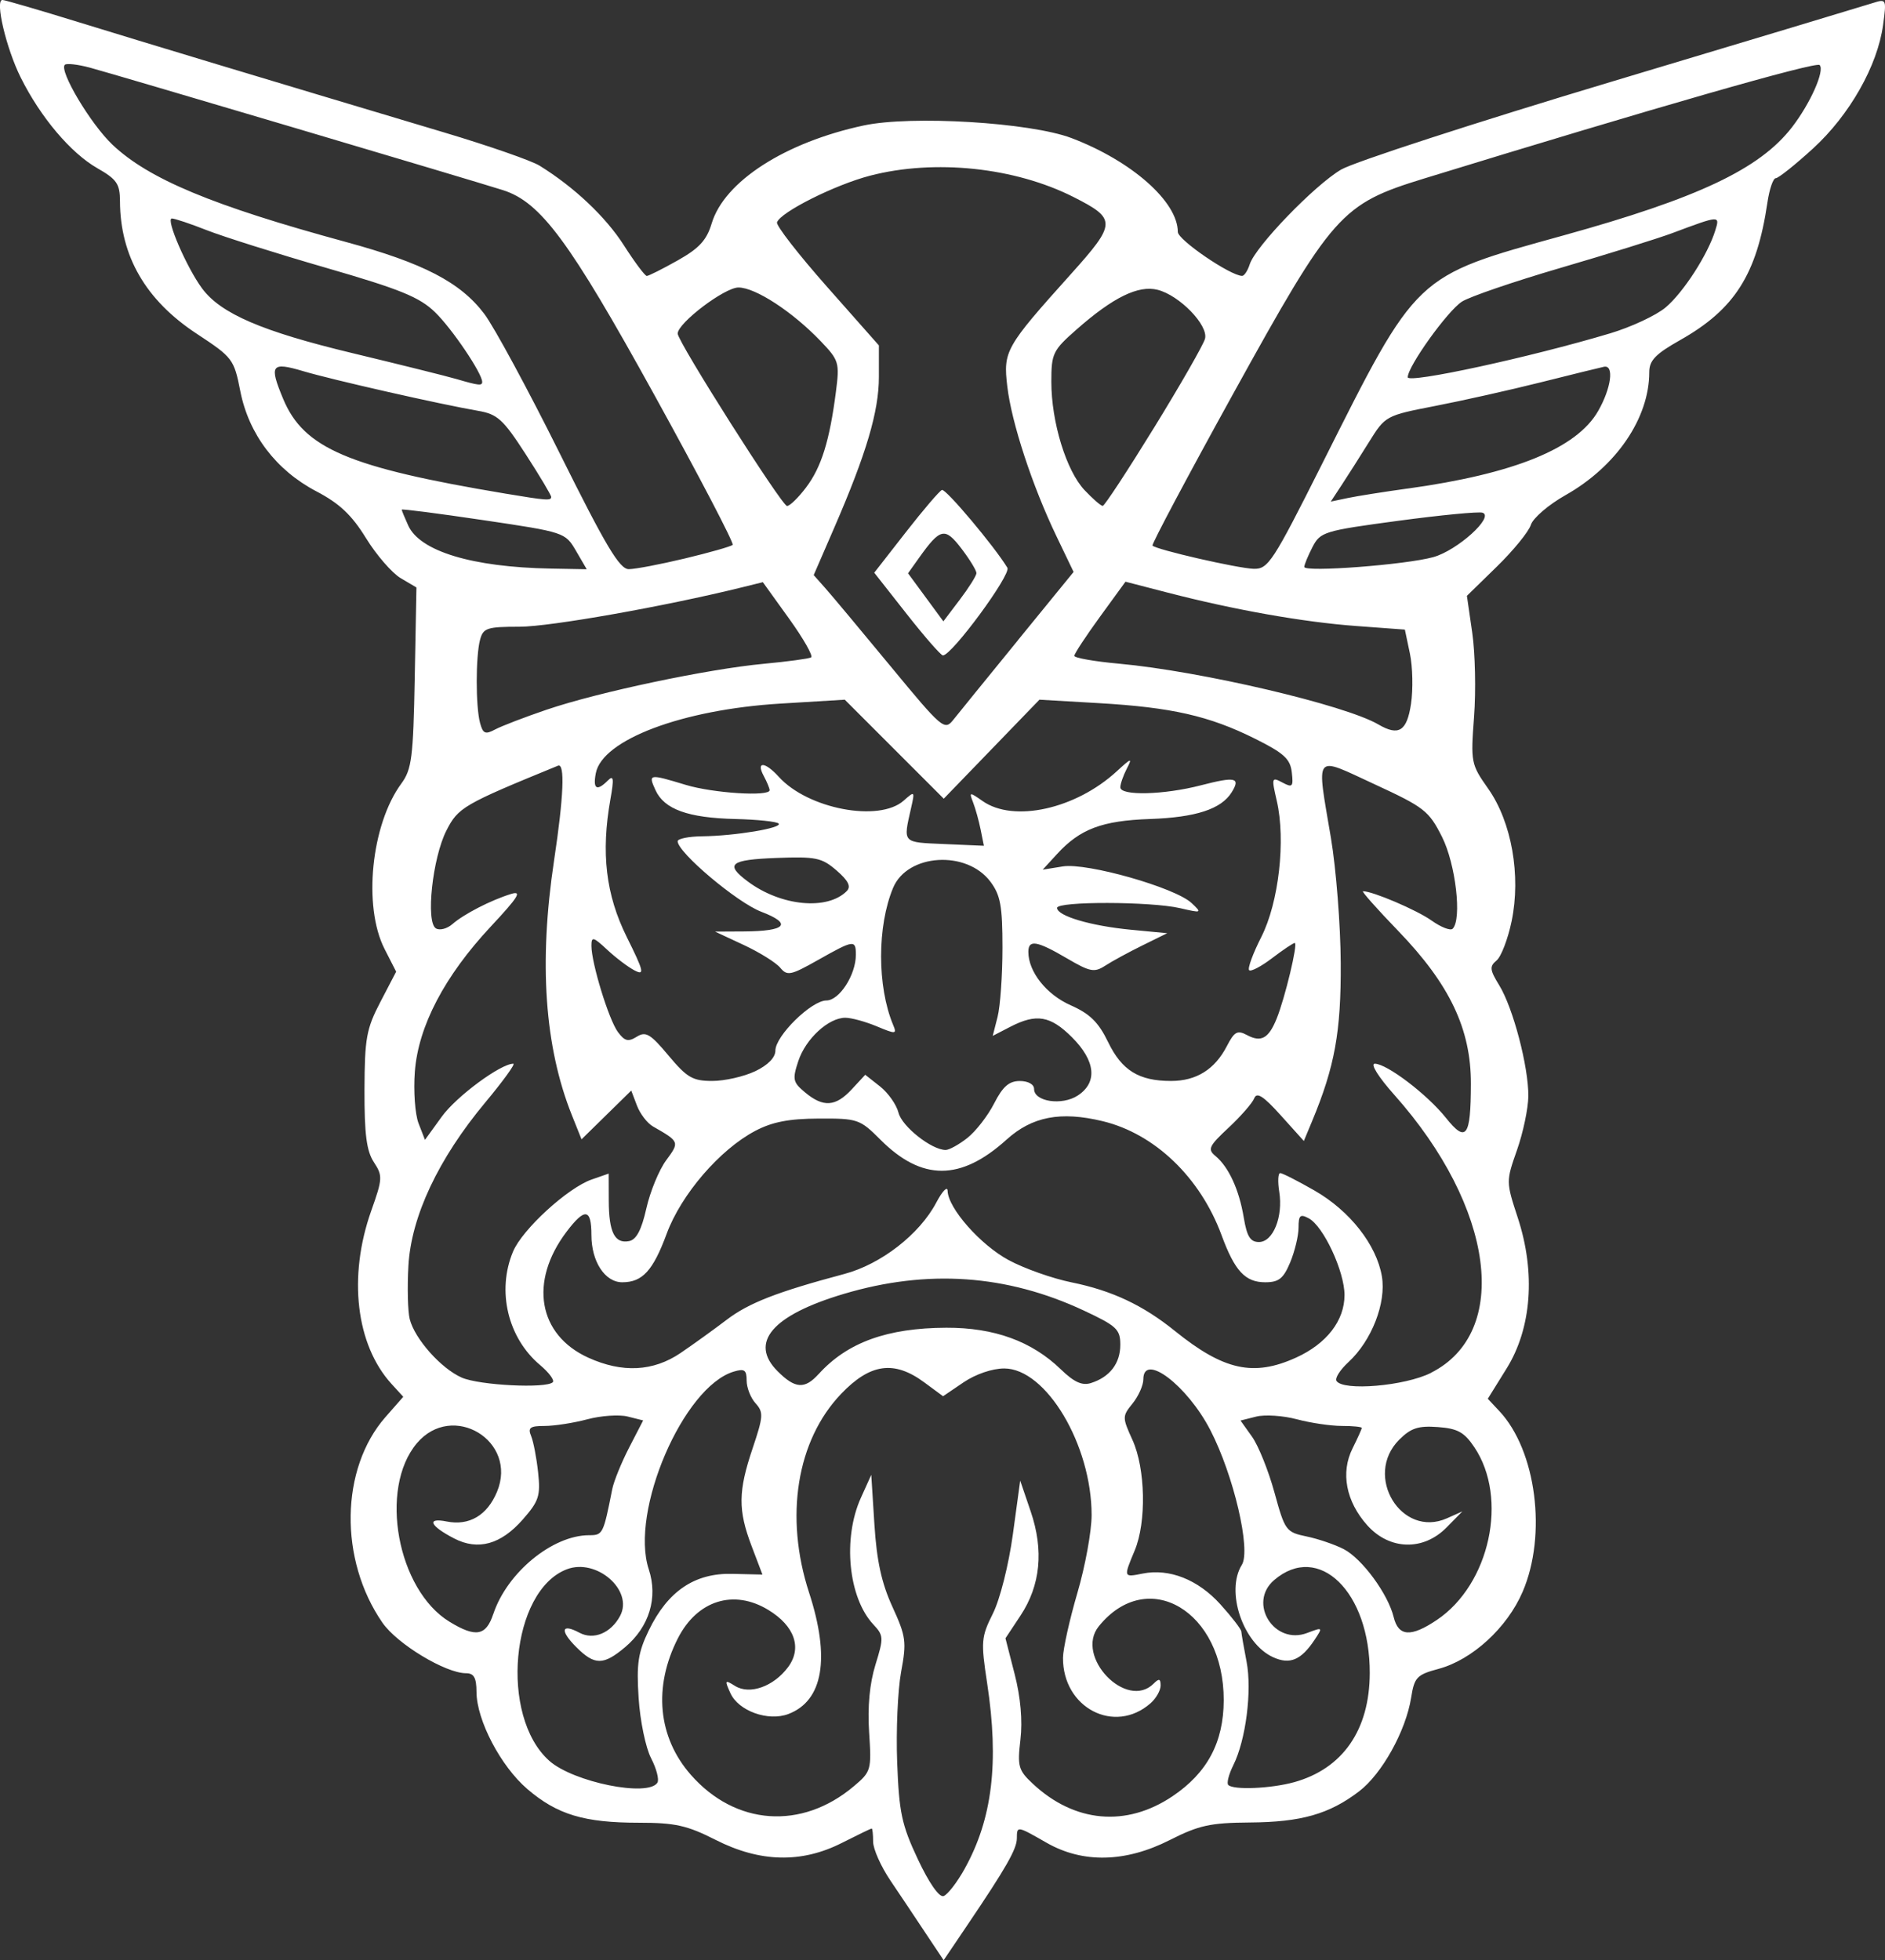 <?xml version="1.0" encoding="UTF-8" standalone="no"?>
<!-- Created with Inkscape (http://www.inkscape.org/) -->

<svg
   width="86.754mm"
   height="90.202mm"
   viewBox="0 0 86.754 90.202"
   version="1.1"
   id="svg5"
   xml:space="preserve"
   xmlns="http://www.w3.org/2000/svg"
   xmlns:svg="http://www.w3.org/2000/svg"><rect x="0" y="0" width="86.754" height="90.202" fill="#333333" stroke="none"/><defs
     id="defs2" /><g
     id="layer1"
     transform="translate(29.701,-72.102)"><path
       style="fill:#ffffff;stroke-width:0.265"
       d="m 12.899,161.058 c -0.454,-0.686 -1.183,-1.776 -1.621,-2.424 -0.437,-0.648 -0.795,-1.451 -0.795,-1.786 0,-0.335 -0.03,-0.608 -0.066,-0.607 -0.036,5.3e-4 -0.652,0.298 -1.368,0.661 -1.863,0.945 -3.768,0.901 -5.813,-0.137 -1.318,-0.668 -1.864,-0.79 -3.541,-0.79 -2.513,0 -3.753,-0.375 -5.125,-1.549 -1.225,-1.049 -2.337,-3.171 -2.341,-4.47 -0.002,-0.651 -0.118,-0.86 -0.48,-0.86 -0.945,0 -3.169,-1.344 -3.848,-2.324 -2.005,-2.897 -1.943,-7.092 0.139,-9.464 l 0.819,-0.933 -0.535,-0.585 c -1.645,-1.8 -2.015,-4.942 -0.939,-7.975 0.524,-1.476 0.531,-1.608 0.119,-2.238 -0.336,-0.513 -0.436,-1.289 -0.43,-3.326 0.008,-2.371 0.086,-2.806 0.733,-4.047 l 0.724,-1.39 -0.534,-1.047 c -0.997,-1.955 -0.616,-5.718 0.771,-7.607 0.482,-0.656 0.55,-1.195 0.619,-4.882 l 0.078,-4.144 -0.725,-0.428 c -0.399,-0.236 -1.117,-1.064 -1.596,-1.841 -0.657,-1.065 -1.218,-1.595 -2.281,-2.152 -1.858,-0.973 -3.113,-2.625 -3.504,-4.61 -0.29,-1.476 -0.35,-1.554 -2.004,-2.642 -2.35,-1.545 -3.524,-3.572 -3.534,-6.1 -0.003,-0.798 -0.146,-1.008 -1.039,-1.517 -1.227,-0.701 -2.613,-2.339 -3.528,-4.172 -0.669,-1.339 -1.196,-3.572 -0.844,-3.572 0.105,0 1.694,0.463 3.529,1.03 3.132,0.966 8.177,2.488 16.824,5.074 2.034,0.608 3.998,1.292 4.366,1.52 1.603,0.993 3.043,2.353 3.882,3.664 0.497,0.777 0.972,1.412 1.055,1.412 0.083,0 0.723,-0.321 1.421,-0.714 0.991,-0.557 1.334,-0.93 1.566,-1.702 0.579,-1.931 3.371,-3.731 6.994,-4.508 2.197,-0.471 7.669,-0.14 9.564,0.579 2.767,1.05 4.895,2.928 4.895,4.32 0,0.363 2.417,2.015 2.959,2.022 0.099,0.001 0.257,-0.239 0.351,-0.533 0.26,-0.819 2.985,-3.643 4.207,-4.359 0.598,-0.35 6.206,-2.172 12.462,-4.049 6.256,-1.876 11.661,-3.503 12.01,-3.615 0.623,-0.199 0.632,-0.179 0.469,1.015 -0.258,1.88 -1.542,4.142 -3.224,5.68 -0.822,0.751 -1.593,1.366 -1.714,1.366 -0.121,0 -0.294,0.506 -0.385,1.124 -0.486,3.303 -1.506,4.909 -4.018,6.327 -1.133,0.639 -1.419,0.936 -1.419,1.473 0,2.116 -1.517,4.342 -3.861,5.664 -0.774,0.437 -1.488,1.05 -1.588,1.363 -0.099,0.313 -0.802,1.176 -1.562,1.918 l -1.382,1.349 0.246,1.702 c 0.135,0.936 0.173,2.673 0.083,3.86 -0.158,2.102 -0.141,2.189 0.652,3.314 1.077,1.528 1.513,3.995 1.077,6.095 -0.17,0.819 -0.482,1.633 -0.693,1.808 -0.332,0.275 -0.315,0.429 0.125,1.145 0.636,1.036 1.349,3.751 1.337,5.098 -0.005,0.561 -0.239,1.675 -0.52,2.475 -0.509,1.449 -0.509,1.463 0.037,3.128 0.825,2.521 0.635,5.074 -0.515,6.925 l -0.868,1.397 0.528,0.562 c 1.703,1.813 2.205,5.695 1.075,8.321 -0.712,1.655 -2.321,3.129 -3.868,3.545 -1.002,0.269 -1.113,0.385 -1.263,1.327 -0.245,1.532 -1.343,3.507 -2.396,4.31 -1.373,1.047 -2.667,1.416 -5.031,1.432 -1.808,0.013 -2.344,0.13 -3.675,0.805 -2.048,1.038 -4.006,1.082 -5.678,0.126 -1.371,-0.784 -1.361,-0.782 -1.366,-0.195 -0.005,0.489 -0.495,1.347 -2.278,3.986 l -1.091,1.616 z m 1.797,-2.966 c 1.275,-2.291 1.59,-4.888 1.035,-8.535 -0.293,-1.924 -0.276,-2.125 0.266,-3.211 0.326,-0.652 0.726,-2.242 0.917,-3.636 l 0.338,-2.478 0.483,1.419 c 0.61,1.79 0.452,3.401 -0.47,4.794 l -0.691,1.043 0.424,1.654 c 0.273,1.064 0.367,2.137 0.265,3.006 -0.145,1.234 -0.095,1.412 0.566,2.03 1.921,1.797 4.298,2.012 6.429,0.581 1.604,-1.077 2.355,-2.483 2.361,-4.417 0.012,-4.105 -3.501,-6.185 -5.75,-3.406 -1.122,1.386 1.276,3.887 2.527,2.636 0.247,-0.247 0.318,-0.227 0.318,0.091 0,0.225 -0.208,0.592 -0.463,0.815 -1.658,1.456 -4.047,0.212 -4.029,-2.097 0.003,-0.407 0.301,-1.747 0.661,-2.976 0.361,-1.229 0.656,-2.843 0.656,-3.587 0,-3.232 -2.096,-6.746 -4.023,-6.746 -0.547,0 -1.318,0.263 -1.872,0.639 l -0.942,0.639 -0.866,-0.639 c -1.386,-1.022 -2.484,-0.871 -3.821,0.525 -2.05,2.139 -2.618,5.658 -1.478,9.155 0.981,3.009 0.646,4.973 -0.953,5.581 -0.929,0.353 -2.294,-0.136 -2.668,-0.957 -0.276,-0.605 -0.26,-0.629 0.213,-0.334 0.673,0.42 1.774,0.029 2.44,-0.866 0.655,-0.879 0.306,-1.892 -0.906,-2.63 -1.592,-0.971 -3.273,-0.445 -4.164,1.303 -1.142,2.238 -0.922,4.554 0.595,6.282 2.053,2.338 5.097,2.553 7.497,0.53 0.802,-0.676 0.822,-0.746 0.708,-2.487 -0.077,-1.175 0.024,-2.244 0.291,-3.107 0.385,-1.24 0.379,-1.345 -0.095,-1.852 -1.153,-1.232 -1.422,-3.955 -0.575,-5.829 l 0.478,-1.058 0.145,2.29 c 0.106,1.67 0.33,2.694 0.827,3.779 0.627,1.369 0.659,1.611 0.401,3.002 -0.154,0.832 -0.236,2.703 -0.181,4.158 0.087,2.308 0.208,2.877 0.95,4.455 0.512,1.09 0.982,1.766 1.184,1.7 0.184,-0.06 0.622,-0.627 0.975,-1.26 z M 0.556,154.13 c 0.087,-0.141 -0.044,-0.647 -0.292,-1.124 -0.248,-0.477 -0.506,-1.722 -0.573,-2.765 -0.103,-1.585 -0.026,-2.098 0.467,-3.116 C 1.032,145.319 2.266,144.482 3.996,144.523 l 1.393,0.033 -0.496,-1.305 c -0.633,-1.666 -0.624,-2.522 0.047,-4.513 0.491,-1.458 0.504,-1.653 0.132,-2.063 -0.226,-0.249 -0.41,-0.72 -0.41,-1.045 0,-0.491 -0.102,-0.562 -0.595,-0.413 -2.325,0.7 -4.788,6.434 -3.909,9.099 0.43,1.303 0.021,2.646 -1.09,3.581 -1.001,0.842 -1.403,0.841 -2.251,-0.007 -0.762,-0.762 -0.684,-1.104 0.15,-0.658 0.649,0.348 1.447,0.018 1.87,-0.773 0.629,-1.175 -1.081,-2.67 -2.452,-2.146 -2.581,0.987 -3.108,6.768 -0.804,8.814 1.108,0.984 4.558,1.68 4.976,1.003 z M 29.855,154.111 c 2.241,-0.622 3.476,-2.4 3.485,-5.018 0.013,-3.742 -2.352,-6.043 -4.402,-4.282 -1.224,1.051 0.003,3.01 1.523,2.432 0.718,-0.273 0.725,-0.266 0.344,0.309 -0.625,0.941 -1.141,1.159 -1.913,0.807 -1.387,-0.632 -2.199,-3.033 -1.439,-4.25 0.428,-0.686 -0.378,-4.13 -1.452,-6.205 -1.066,-2.059 -3.082,-3.584 -3.082,-2.332 0,0.275 -0.222,0.774 -0.493,1.109 -0.48,0.593 -0.48,0.638 -0.006,1.683 0.599,1.318 0.648,3.776 0.102,5.083 -0.52,1.244 -0.521,1.241 0.366,1.063 1.229,-0.246 2.547,0.276 3.577,1.415 0.524,0.58 0.957,1.143 0.964,1.252 0.006,0.109 0.115,0.732 0.241,1.385 0.258,1.337 -0.033,3.611 -0.61,4.766 -0.209,0.419 -0.313,0.828 -0.232,0.91 0.24,0.24 1.966,0.167 3.028,-0.128 z m -36.854,-7.735 c 0.629,-1.907 2.724,-3.631 4.412,-3.631 0.63,0 0.654,-0.048 1.063,-2.117 0.072,-0.364 0.422,-1.225 0.777,-1.913 l 0.646,-1.252 -0.712,-0.179 c -0.392,-0.098 -1.227,-0.041 -1.856,0.127 -0.629,0.168 -1.512,0.306 -1.962,0.306 -0.676,0 -0.785,0.08 -0.626,0.463 0.106,0.255 0.251,1.009 0.322,1.677 0.115,1.078 0.036,1.32 -0.705,2.164 -1.01,1.151 -2.06,1.441 -3.157,0.874 -1.12,-0.579 -1.293,-0.971 -0.346,-0.782 1.037,0.207 1.862,-0.279 2.315,-1.362 0.98,-2.346 -2.052,-4.18 -3.691,-2.233 -1.754,2.085 -0.898,6.742 1.508,8.21 1.205,0.735 1.679,0.651 2.01,-0.353 z m 43.432,0.265 c 2.436,-1.642 3.294,-5.603 1.72,-7.946 -0.465,-0.693 -0.769,-0.86 -1.681,-0.927 -0.9,-0.066 -1.24,0.046 -1.777,0.583 -1.658,1.658 0.101,4.55 2.199,3.615 l 0.708,-0.316 -0.728,0.739 c -1.072,1.089 -2.625,1.045 -3.651,-0.103 -0.978,-1.095 -1.232,-2.422 -0.675,-3.537 0.233,-0.467 0.424,-0.89 0.424,-0.941 0,-0.05 -0.415,-0.092 -0.922,-0.092 -0.507,0 -1.437,-0.138 -2.066,-0.306 -0.629,-0.168 -1.47,-0.224 -1.868,-0.124 l -0.724,0.182 0.532,0.747 c 0.292,0.411 0.756,1.565 1.03,2.565 0.481,1.754 0.532,1.825 1.474,2.021 0.536,0.111 1.307,0.374 1.712,0.583 0.846,0.437 2.04,2.062 2.301,3.13 0.219,0.897 0.794,0.934 1.993,0.126 z M -4.26,135.705 c 0.089,-0.089 -0.175,-0.445 -0.586,-0.791 -1.486,-1.25 -2,-3.409 -1.244,-5.219 0.426,-1.02 2.512,-2.932 3.621,-3.318 l 0.781,-0.272 0.004,1.243 c 0.005,1.457 0.273,1.992 0.934,1.864 0.336,-0.065 0.572,-0.51 0.796,-1.504 0.175,-0.777 0.585,-1.773 0.911,-2.214 0.625,-0.845 0.62,-0.857 -0.606,-1.558 -0.262,-0.149 -0.594,-0.582 -0.738,-0.962 l -0.262,-0.69 -1.144,1.122 -1.144,1.122 -0.444,-1.109 c -1.258,-3.145 -1.529,-7.025 -0.818,-11.739 0.44,-2.921 0.505,-4.478 0.18,-4.345 -4.358,1.784 -4.594,1.92 -5.136,2.983 -0.641,1.257 -0.96,4.21 -0.486,4.503 0.173,0.107 0.515,0.018 0.761,-0.196 0.527,-0.461 1.766,-1.099 2.695,-1.386 0.529,-0.163 0.343,0.137 -0.926,1.495 -2.132,2.282 -3.337,4.583 -3.498,6.679 -0.068,0.891 0.009,1.962 0.171,2.38 l 0.295,0.76 0.777,-1.073 c 0.672,-0.928 2.706,-2.431 3.29,-2.431 0.107,0 -0.475,0.804 -1.294,1.786 -2.159,2.589 -3.407,5.242 -3.535,7.51 -0.056,0.995 -0.029,2.099 0.06,2.454 0.229,0.912 1.447,2.28 2.398,2.695 0.815,0.355 3.889,0.509 4.188,0.21 z m 12.237,-0.376 c 1.316,-1.455 3.154,-2.121 5.874,-2.131 2.204,-0.008 3.933,0.62 5.27,1.914 0.611,0.591 0.981,0.76 1.387,0.631 0.869,-0.276 1.351,-0.904 1.351,-1.762 0,-0.71 -0.168,-0.867 -1.679,-1.574 -3.546,-1.659 -7.198,-1.913 -11.045,-0.767 -3.296,0.982 -4.371,2.237 -3.049,3.559 0.808,0.808 1.248,0.838 1.889,0.129 z m 28.18,-0.058 c 3.685,-1.858 2.928,-7.604 -1.685,-12.786 -0.735,-0.825 -1.117,-1.436 -0.9,-1.436 0.554,0 2.414,1.414 3.27,2.487 0.935,1.172 1.148,0.885 1.153,-1.561 0.005,-2.519 -0.976,-4.581 -3.348,-7.039 -0.969,-1.003 -1.697,-1.824 -1.619,-1.824 0.45,0 2.477,0.866 3.152,1.346 0.435,0.31 0.874,0.481 0.975,0.38 0.435,-0.436 0.139,-2.98 -0.491,-4.23 -0.603,-1.196 -0.819,-1.364 -3.096,-2.415 -2.842,-1.312 -2.684,-1.507 -2.014,2.475 0.238,1.417 0.441,4.006 0.45,5.752 0.017,3.16 -0.274,4.762 -1.316,7.267 l -0.382,0.917 -1.063,-1.181 c -0.798,-0.886 -1.102,-1.082 -1.219,-0.784 -0.086,0.218 -0.617,0.827 -1.18,1.353 -0.91,0.849 -0.978,0.995 -0.605,1.304 0.609,0.505 1.089,1.55 1.302,2.834 0.145,0.872 0.302,1.124 0.699,1.124 0.65,0 1.118,-1.161 0.934,-2.315 -0.075,-0.473 -0.055,-0.859 0.045,-0.857 0.1,0.001 0.809,0.362 1.575,0.801 1.63,0.935 2.858,2.499 3.104,3.951 0.207,1.224 -0.473,2.966 -1.542,3.949 -0.379,0.349 -0.626,0.736 -0.549,0.86 0.296,0.48 3.149,0.238 4.352,-0.369 z M 1.624,134.358 c 0.579,-0.393 1.53,-1.078 2.113,-1.522 1.021,-0.779 2.324,-1.286 5.43,-2.115 1.684,-0.45 3.452,-1.824 4.222,-3.281 0.28,-0.531 0.515,-0.775 0.522,-0.542 0.022,0.801 1.51,2.488 2.81,3.188 0.716,0.386 2.017,0.846 2.89,1.023 1.86,0.377 3.293,1.051 4.762,2.238 2.243,1.812 3.619,2.115 5.577,1.225 1.406,-0.639 2.228,-1.701 2.228,-2.878 0,-1.089 -0.969,-3.168 -1.645,-3.53 -0.395,-0.212 -0.471,-0.143 -0.471,0.427 0,0.374 -0.173,1.092 -0.383,1.597 -0.312,0.748 -0.525,0.918 -1.15,0.918 -0.921,0 -1.402,-0.518 -2.008,-2.163 -0.983,-2.666 -3.081,-4.676 -5.482,-5.252 -1.93,-0.463 -3.239,-0.211 -4.414,0.85 -2.114,1.91 -3.899,1.912 -5.805,0.005 -0.948,-0.948 -1.044,-0.981 -2.842,-0.973 -1.376,0.006 -2.138,0.154 -2.926,0.57 -1.627,0.859 -3.402,2.921 -4.069,4.727 -0.629,1.703 -1.116,2.236 -2.045,2.236 -0.798,0 -1.42,-0.952 -1.42,-2.176 0,-1.225 -0.304,-1.262 -1.151,-0.14 -1.727,2.289 -1.301,4.738 1.008,5.786 1.565,0.711 2.988,0.638 4.249,-0.217 z m 13.196,-9.893 c 0.387,-0.305 0.942,-1.019 1.232,-1.587 0.399,-0.782 0.687,-1.033 1.183,-1.033 0.384,0 0.656,0.153 0.656,0.368 0,0.583 1.287,0.775 2.012,0.299 0.918,-0.602 0.82,-1.592 -0.266,-2.678 -0.996,-0.996 -1.64,-1.105 -2.843,-0.483 l -0.806,0.417 0.224,-0.88 c 0.123,-0.484 0.224,-1.913 0.224,-3.176 0,-1.917 -0.091,-2.418 -0.553,-3.037 -1.094,-1.465 -3.822,-1.295 -4.48,0.28 -0.737,1.765 -0.737,4.54 10e-4,6.308 0.179,0.43 0.128,0.434 -0.753,0.066 -0.52,-0.217 -1.171,-0.395 -1.447,-0.395 -0.775,0 -1.825,0.968 -2.164,1.994 -0.279,0.844 -0.25,0.974 0.312,1.442 0.836,0.697 1.404,0.66 2.145,-0.14 l 0.623,-0.672 0.681,0.536 c 0.374,0.295 0.757,0.839 0.85,1.209 0.159,0.635 1.523,1.713 2.17,1.715 0.162,5.3e-4 0.612,-0.248 1,-0.553 z m -9.77,-3.067 c 0.59,-0.281 0.935,-0.633 0.935,-0.953 0,-0.677 1.658,-2.306 2.348,-2.306 0.596,0 1.356,-1.179 1.356,-2.104 0,-0.702 -0.093,-0.69 -1.741,0.241 -1.261,0.711 -1.419,0.744 -1.741,0.355 -0.195,-0.235 -0.949,-0.706 -1.677,-1.045 l -1.323,-0.617 1.323,-0.007 c 1.954,-0.01 2.256,-0.352 0.8,-0.908 -1.109,-0.423 -3.843,-2.729 -3.843,-3.241 0,-0.119 0.506,-0.221 1.124,-0.229 1.522,-0.018 3.725,-0.385 3.522,-0.588 -0.09,-0.09 -0.989,-0.184 -1.997,-0.208 -2.174,-0.052 -3.267,-0.447 -3.668,-1.326 -0.343,-0.753 -0.309,-0.759 1.391,-0.244 1.26,0.382 3.861,0.547 3.861,0.244 0,-0.082 -0.123,-0.38 -0.274,-0.661 -0.364,-0.681 0.064,-0.653 0.696,0.046 1.336,1.477 4.613,2.102 5.747,1.096 0.509,-0.451 0.518,-0.443 0.343,0.331 -0.371,1.644 -0.428,1.582 1.527,1.667 l 1.822,0.079 -0.149,-0.741 c -0.082,-0.407 -0.238,-0.97 -0.347,-1.251 -0.189,-0.489 -0.171,-0.492 0.437,-0.066 1.43,1.002 4.284,0.369 6.174,-1.369 0.675,-0.621 0.728,-0.635 0.463,-0.123 -0.164,0.318 -0.299,0.705 -0.299,0.86 0,0.4 2.005,0.35 3.712,-0.093 1.586,-0.411 1.834,-0.355 1.413,0.322 -0.481,0.774 -1.647,1.155 -3.76,1.229 -2.208,0.077 -3.217,0.457 -4.276,1.611 l -0.661,0.72 0.926,-0.149 c 1.114,-0.179 5.174,0.976 5.927,1.686 0.487,0.459 0.47,0.466 -0.529,0.235 -1.345,-0.312 -5.662,-0.322 -5.662,-0.013 0,0.37 1.55,0.829 3.394,1.005 l 1.675,0.16 -1.145,0.564 c -0.63,0.31 -1.399,0.729 -1.709,0.93 -0.501,0.325 -0.696,0.288 -1.767,-0.34 -1.38,-0.809 -1.771,-0.874 -1.771,-0.295 0,0.914 0.831,1.963 1.946,2.456 0.886,0.392 1.283,0.781 1.723,1.691 0.634,1.31 1.415,1.793 2.899,1.793 1.166,0 2.013,-0.53 2.571,-1.608 0.345,-0.667 0.482,-0.741 0.93,-0.501 0.646,0.345 0.991,0.152 1.36,-0.761 0.385,-0.953 0.99,-3.48 0.833,-3.48 -0.069,0 -0.538,0.314 -1.042,0.698 -0.504,0.384 -0.98,0.634 -1.058,0.555 -0.079,-0.079 0.173,-0.767 0.56,-1.529 0.806,-1.591 1.131,-4.457 0.711,-6.267 -0.247,-1.064 -0.235,-1.105 0.259,-0.84 0.465,0.249 0.51,0.2 0.433,-0.469 -0.071,-0.62 -0.362,-0.884 -1.71,-1.555 -2.095,-1.042 -3.821,-1.434 -7.183,-1.629 l -2.721,-0.158 -2.202,2.278 -2.202,2.278 -2.278,-2.278 -2.278,-2.278 -2.96,0.18 c -4.517,0.274 -8.204,1.664 -8.498,3.204 -0.14,0.732 0.045,0.844 0.554,0.335 0.265,-0.265 0.289,-0.093 0.119,0.86 -0.441,2.476 -0.212,4.398 0.753,6.344 0.783,1.577 0.83,1.777 0.364,1.539 -0.295,-0.151 -0.863,-0.58 -1.263,-0.953 -0.646,-0.602 -0.728,-0.623 -0.728,-0.183 0,0.797 0.797,3.394 1.216,3.963 0.313,0.425 0.475,0.466 0.87,0.22 0.415,-0.259 0.624,-0.135 1.462,0.866 0.85,1.017 1.112,1.169 2.013,1.169 0.57,0 1.457,-0.201 1.971,-0.446 z m 4.224,-8.299 c 0.201,-0.205 0.066,-0.475 -0.472,-0.941 -0.683,-0.591 -0.948,-0.646 -2.778,-0.577 -2.13,0.081 -2.377,0.285 -1.308,1.083 1.524,1.138 3.668,1.343 4.559,0.436 z M -4.519,104.751 c 2.358,-0.802 7.388,-1.864 9.975,-2.105 1.091,-0.102 2.07,-0.234 2.174,-0.294 0.104,-0.06 -0.353,-0.863 -1.016,-1.785 l -1.206,-1.676 -0.968,0.239 c -3.529,0.872 -8.832,1.811 -10.23,1.811 -1.494,0 -1.672,0.058 -1.816,0.595 -0.205,0.765 -0.206,3.068 -0.002,3.83 0.133,0.497 0.241,0.545 0.691,0.304 0.293,-0.157 1.372,-0.571 2.398,-0.92 z m 21.665,-3.189 2.563,-3.142 -0.794,-1.655 c -1.109,-2.311 -2.061,-5.213 -2.257,-6.879 -0.192,-1.634 -0.093,-1.808 2.923,-5.167 2.104,-2.343 2.112,-2.543 0.135,-3.546 -2.704,-1.372 -6.399,-1.761 -9.375,-0.987 -1.615,0.42 -4.125,1.679 -4.282,2.148 -0.048,0.144 0.987,1.477 2.301,2.962 l 2.388,2.7 v 1.455 c 0,1.579 -0.576,3.525 -2.053,6.93 l -0.947,2.184 0.528,0.594 c 0.291,0.327 1.642,1.944 3.003,3.593 2.377,2.88 2.491,2.978 2.89,2.477 0.228,-0.287 1.568,-1.937 2.978,-3.665 z m -5.116,-1.206 -1.495,-1.901 1.455,-1.865 c 0.8,-1.026 1.548,-1.9 1.661,-1.943 0.176,-0.066 2.417,2.599 3.011,3.58 0.186,0.307 -2.564,4.044 -2.968,4.034 -0.093,-0.002 -0.841,-0.859 -1.664,-1.905 z M 15.238,98.476 c 0.004,-0.119 -0.306,-0.627 -0.688,-1.128 -0.762,-0.999 -0.973,-0.953 -1.953,0.422 l -0.507,0.712 0.813,1.106 0.813,1.106 0.757,-1 c 0.417,-0.55 0.761,-1.098 0.765,-1.217 z m 20,6.016 c 0.1,-0.666 0.077,-1.708 -0.05,-2.315 l -0.232,-1.104 -2.249,-0.166 c -2.425,-0.179 -5.6,-0.741 -8.678,-1.538 l -1.932,-0.5 -1.177,1.618 c -0.647,0.89 -1.177,1.696 -1.177,1.793 0,0.096 0.923,0.259 2.051,0.361 3.748,0.339 10.406,1.899 11.942,2.797 0.937,0.548 1.314,0.31 1.502,-0.946 z M -3.194,97.445 c -0.492,-0.843 -0.53,-0.855 -4.258,-1.408 -2.069,-0.307 -3.761,-0.525 -3.761,-0.485 0,0.04 0.136,0.37 0.301,0.734 0.54,1.184 2.945,1.912 6.536,1.979 l 1.678,0.031 z m 5.022,0.353 c 1.133,-0.271 2.119,-0.552 2.191,-0.624 0.072,-0.072 -1.555,-3.186 -3.616,-6.92 C -3.493,83.193 -4.814,81.407 -6.551,80.852 -7.922,80.414 -24.499,75.498 -25.576,75.211 c -0.551,-0.147 -1.065,-0.204 -1.142,-0.127 -0.273,0.273 1.185,2.719 2.187,3.671 1.667,1.583 4.619,2.814 10.742,4.479 3.574,0.972 5.286,1.861 6.38,3.316 0.454,0.603 2.016,3.492 3.472,6.42 2.12,4.266 2.751,5.323 3.175,5.322 0.291,-2.7e-4 1.456,-0.222 2.59,-0.494 z m 29.309,-4.331 c 4.417,-8.795 4.239,-8.627 11.096,-10.526 6.215,-1.721 9.05,-3.061 10.535,-4.979 0.846,-1.093 1.525,-2.619 1.276,-2.868 -0.167,-0.167 -7.663,1.984 -18.204,5.223 -3.826,1.176 -4.191,1.588 -8.789,9.909 -2.09,3.784 -3.76,6.925 -3.71,6.982 0.164,0.185 3.926,1.048 4.657,1.068 0.666,0.018 0.878,-0.308 3.139,-4.809 z m 5.128,4.271 c 1.104,-0.306 2.824,-1.858 2.265,-2.044 -0.175,-0.058 -1.922,0.11 -3.883,0.373 -3.415,0.459 -3.582,0.51 -3.943,1.208 -0.207,0.401 -0.377,0.812 -0.377,0.914 0,0.256 4.665,-0.098 5.938,-0.451 z M 7.402,94.525 c 0.699,-0.924 1.079,-2.145 1.368,-4.39 0.174,-1.351 0.142,-1.454 -0.706,-2.34 -1.296,-1.352 -3.001,-2.464 -3.779,-2.464 -0.64,0 -2.797,1.637 -2.797,2.122 0,0.374 4.796,7.932 5.034,7.932 0.127,0 0.524,-0.387 0.881,-0.86 z M 23.414,91.78 c 1.219,-1.98 2.273,-3.821 2.344,-4.091 0.162,-0.62 -1.174,-1.998 -2.184,-2.252 -0.886,-0.222 -2.045,0.345 -3.724,1.823 -1.098,0.966 -1.165,1.105 -1.165,2.41 0,1.855 0.687,4.094 1.529,4.986 0.378,0.4 0.754,0.727 0.836,0.725 0.082,-0.001 1.146,-1.622 2.365,-3.603 z m -27.748,3.188 c 0,-0.084 -0.529,-0.97 -1.176,-1.97 -1.035,-1.6 -1.296,-1.838 -2.183,-1.991 -1.747,-0.301 -6.705,-1.425 -8.05,-1.825 -1.477,-0.439 -1.581,-0.295 -0.924,1.279 0.949,2.272 3.005,3.148 10.216,4.353 1.911,0.319 2.117,0.334 2.117,0.154 z m 39.41,-0.383 c 4.908,-0.678 7.786,-1.848 8.773,-3.567 0.606,-1.055 0.749,-2.141 0.268,-2.039 -0.2,0.042 -1.51,0.365 -2.91,0.716 -1.401,0.351 -3.581,0.84 -4.846,1.085 -2.288,0.445 -2.303,0.453 -3.058,1.665 -0.417,0.67 -0.983,1.561 -1.258,1.978 l -0.499,0.76 0.779,-0.164 c 0.429,-0.09 1.667,-0.286 2.751,-0.436 z m -42.585,-4.908 c 0,-0.398 -1.394,-2.459 -2.171,-3.21 -0.719,-0.695 -1.598,-1.053 -5.009,-2.04 -2.275,-0.658 -4.75,-1.439 -5.5,-1.734 -0.75,-0.296 -1.471,-0.537 -1.603,-0.537 -0.295,0 0.68,2.254 1.39,3.216 0.86,1.163 2.762,1.982 6.939,2.984 2.183,0.524 4.326,1.058 4.763,1.186 1.024,0.3 1.191,0.319 1.191,0.135 z m 51.907,-2.234 c 0.973,-0.291 2.123,-0.828 2.557,-1.193 0.816,-0.687 1.943,-2.431 2.285,-3.538 0.219,-0.706 0.226,-0.707 -1.981,0.118 -0.655,0.245 -2.96,0.962 -5.122,1.594 -2.162,0.632 -4.214,1.334 -4.559,1.56 -0.672,0.44 -2.49,2.979 -2.49,3.477 0,0.304 5.634,-0.917 9.309,-2.018 z"
       id="path179" /></g></svg>
